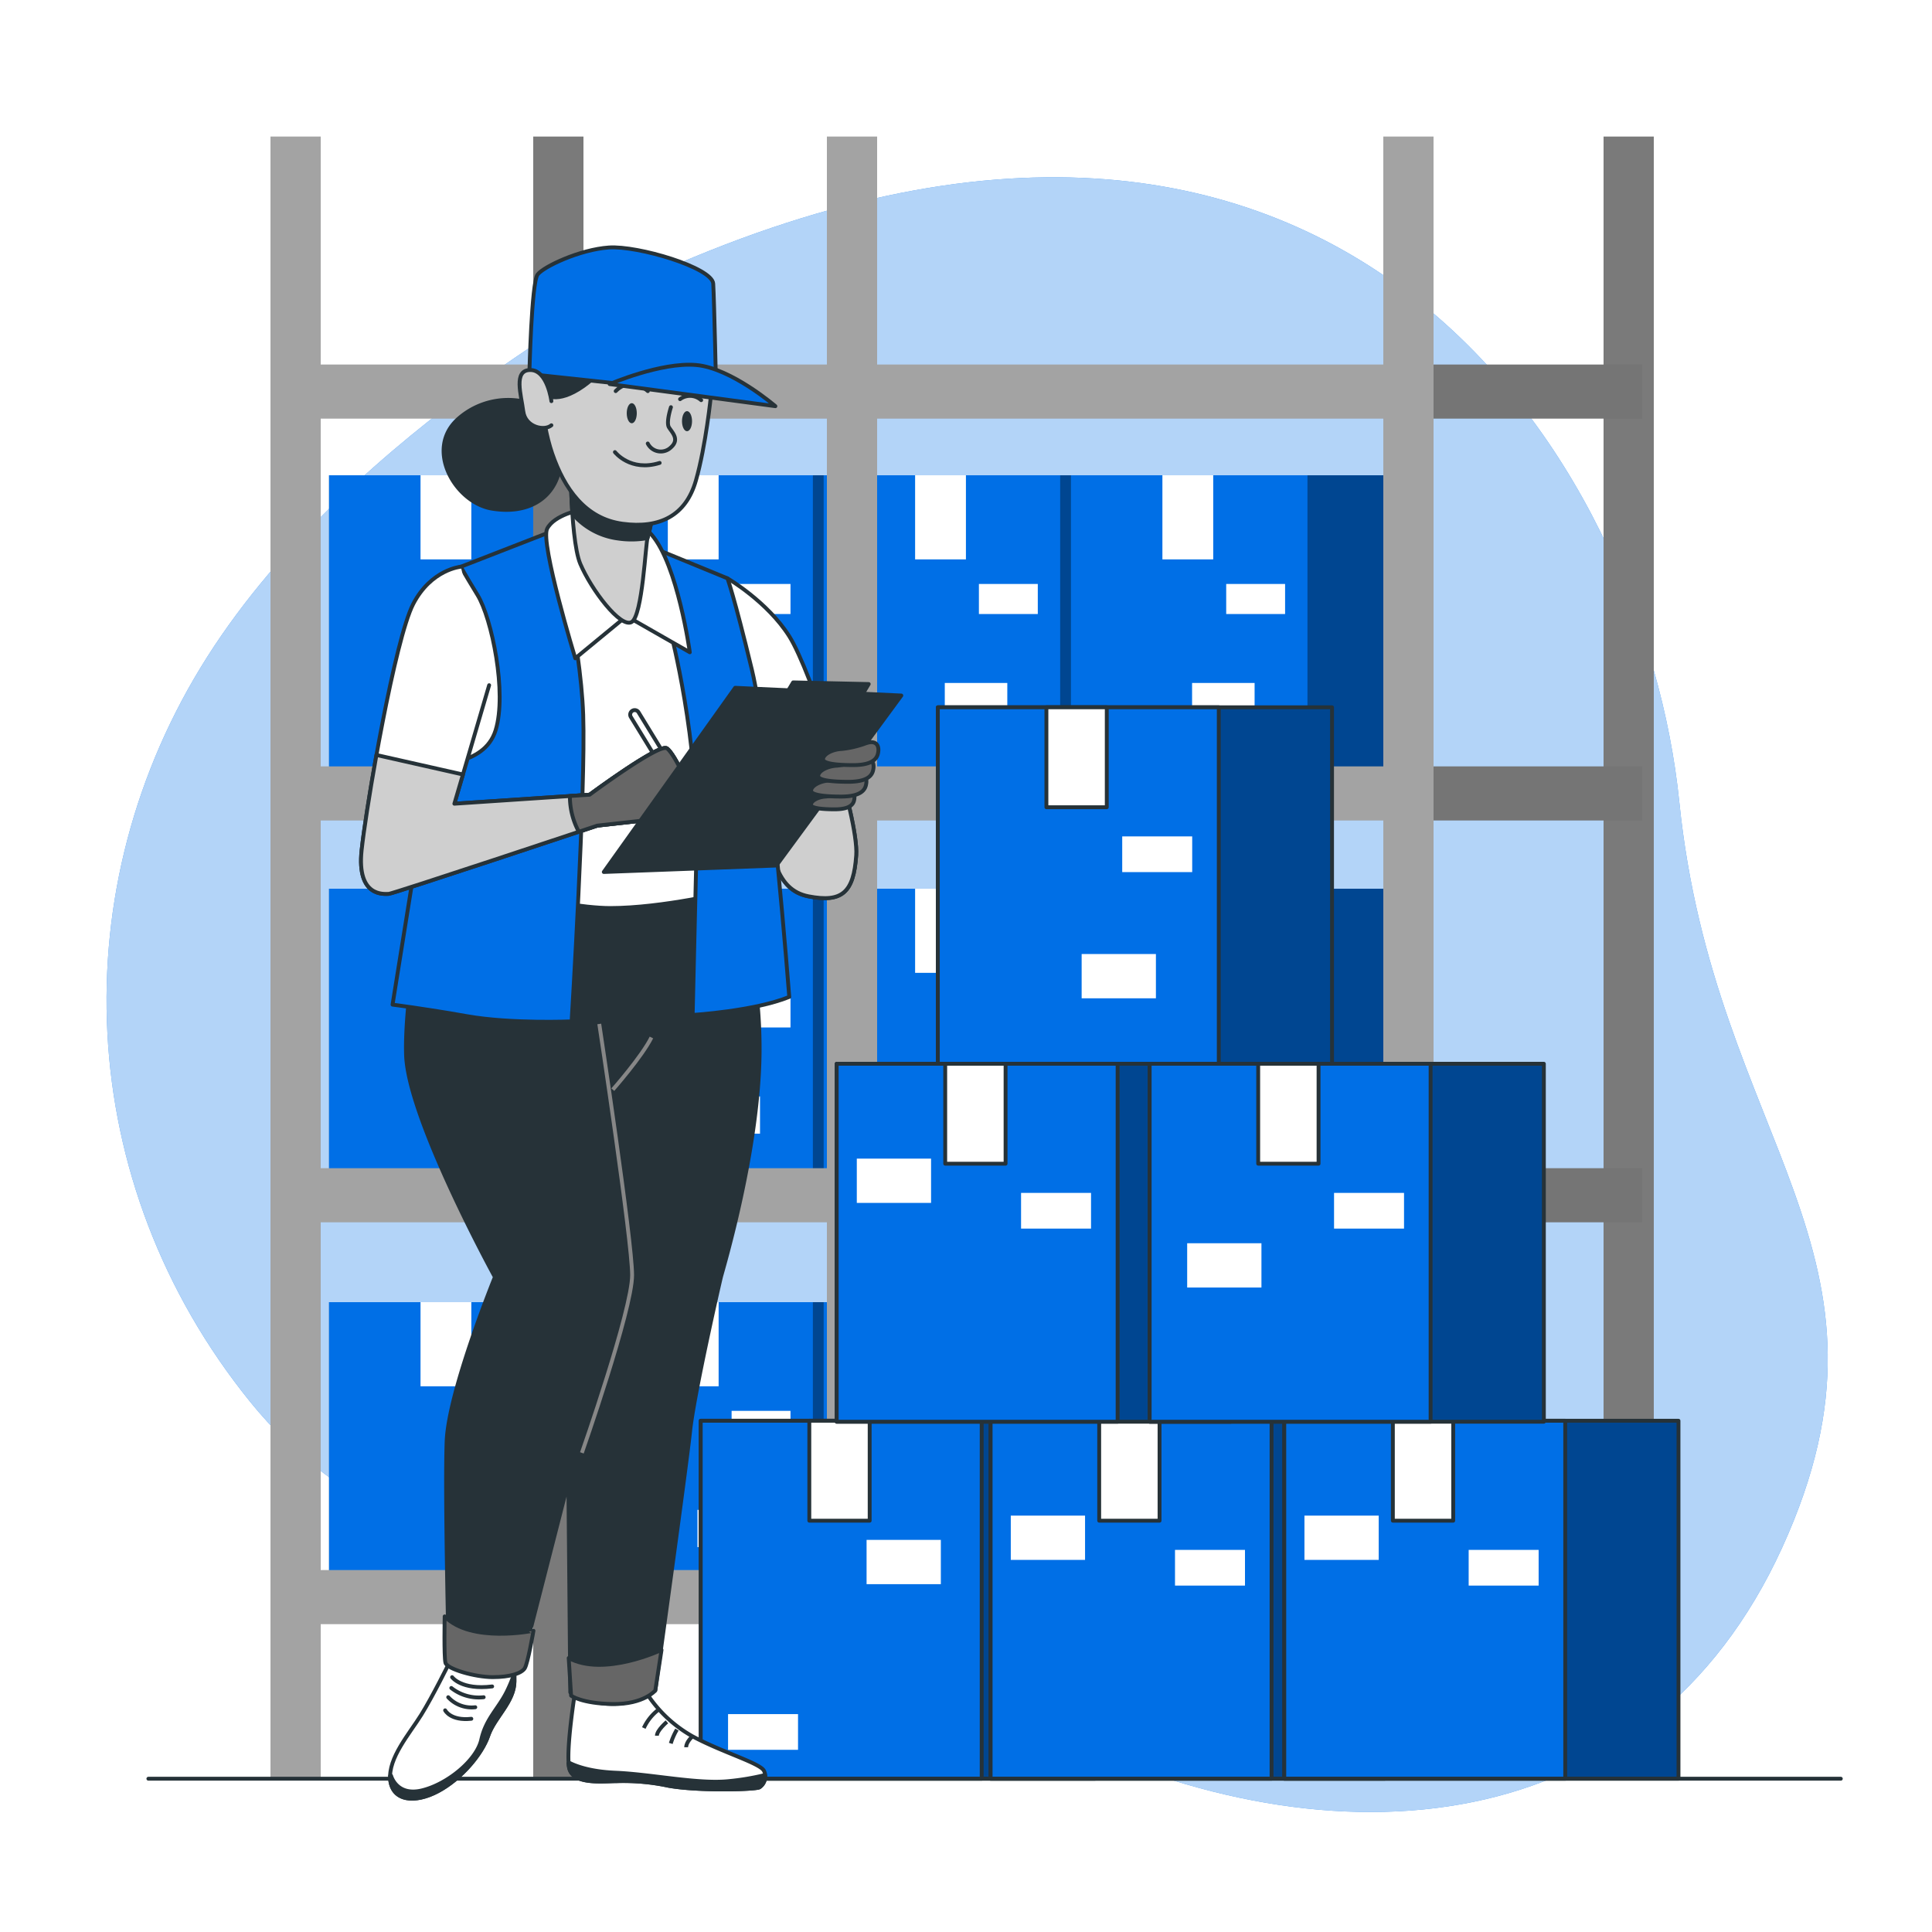 <svg class="animated" id="freepik_stories-checking-boxes" xmlns="http://www.w3.org/2000/svg" xmlns:xlink="http://www.w3.org/1999/xlink" viewBox="0 0 500 500" version="1.1" xmlns:svgjs="http://svgjs.com/svgjs"><style>svg#freepik_stories-checking-boxes:not(.animated) .animable {opacity: 0;}svg#freepik_stories-checking-boxes.animated #freepik--background-simple--inject-34 {animation: 1s 1 forwards cubic-bezier(.36,-0.01,.5,1.38) lightSpeedLeft;animation-delay: 0s;}svg#freepik_stories-checking-boxes.animated #freepik--boxes-2--inject-34 {animation: 1s 1 forwards cubic-bezier(.36,-0.01,.5,1.38) slideDown;animation-delay: 0s;}svg#freepik_stories-checking-boxes.animated #freepik--boxes-1--inject-34 {animation: 1s 1 forwards cubic-bezier(.36,-0.01,.5,1.38) slideRight;animation-delay: 0s;}svg#freepik_stories-checking-boxes.animated #freepik--Floor--inject-34 {animation: 1s 1 forwards cubic-bezier(.36,-0.01,.5,1.38) slideLeft;animation-delay: 0s;}svg#freepik_stories-checking-boxes.animated #freepik--Character--inject-34 {animation: 1s 1 forwards cubic-bezier(.36,-0.01,.5,1.38) zoomOut;animation-delay: 0s;}            @keyframes lightSpeedLeft {              from {                transform: translate3d(-50%, 0, 0) skewX(20deg);                opacity: 0;              }              60% {                transform: skewX(-10deg);                opacity: 1;              }              80% {                transform: skewX(2deg);              }              to {                opacity: 1;                transform: translate3d(0, 0, 0);              }            }                    @keyframes slideDown {                0% {                    opacity: 0;                    transform: translateY(-30px);                }                100% {                    opacity: 1;                    transform: translateY(0);                }            }                    @keyframes slideRight {                0% {                    opacity: 0;                    transform: translateX(30px);                }                100% {                    opacity: 1;                    transform: translateX(0);                }            }                    @keyframes slideLeft {                0% {                    opacity: 0;                    transform: translateX(-30px);                }                100% {                    opacity: 1;                    transform: translateX(0);                }            }                    @keyframes zoomOut {                0% {                    opacity: 0;                    transform: scale(1.5);                }                100% {                    opacity: 1;                    transform: scale(1);                }            }        </style><g id="freepik--background-simple--inject-34" class="animable" style="transform-origin: 250.297px 257.414px;"><path d="M167.19,71.92S91.42,110.52,53.63,170,18.83,306,64.75,362.8s133.69,49.34,207.18,85.32,154.57,28.57,189.32-47.66S443.6,295.74,434.6,207.52,346.07-9.88,167.19,71.92Z" style="fill: rgb(0, 111, 230); transform-origin: 250.297px 257.414px;" id="elya040nbtlwl" class="animable"></path><g id="eldp73mqevpi6"><path d="M167.19,71.92S91.42,110.52,53.63,170,18.83,306,64.75,362.8s133.69,49.34,207.18,85.32,154.57,28.57,189.32-47.66S443.6,295.74,434.6,207.52,346.07-9.88,167.19,71.92Z" style="fill: rgb(255, 255, 255); opacity: 0.7; transform-origin: 250.297px 257.414px;" class="animable"></path></g></g><g id="freepik--boxes-2--inject-34" class="animable" style="transform-origin: 249px 247.84px;"><rect x="85.17" y="123" width="85.88" height="77.99" style="fill: rgb(0, 111, 230); transform-origin: 128.11px 161.995px;" id="elxm7yigf3dbo" class="animable"></rect><g style="clip-path: url(&quot;#freepik--clip-path--inject-34&quot;); transform-origin: 128.11px 161.995px;" id="eltf5vvtfgseh" class="animable"><g id="elmk920j7erzn"><rect x="85.17" y="123" width="85.88" height="77.99" style="opacity: 0.37; transform-origin: 128.11px 161.995px;" class="animable"></rect></g></g><rect x="85.17" y="123" width="61.2" height="77.99" style="fill: rgb(0, 111, 230); transform-origin: 115.77px 161.995px;" id="eleiv7b13ksms" class="animable"></rect><rect x="108.83" y="123" width="13.15" height="21.77" style="fill: rgb(255, 255, 255); transform-origin: 115.405px 133.885px;" id="elvp3utgyprk" class="animable"></rect><rect x="125.34" y="151.13" width="15.24" height="7.78" style="fill: rgb(255, 255, 255); transform-origin: 132.96px 155.02px;" id="elg2mn6tffksn" class="animable"></rect><g id="elsl7tpe2y9il"><rect x="116.51" y="176.75" width="16.18" height="9.64" style="fill: rgb(255, 255, 255); transform-origin: 124.6px 181.57px; transform: rotate(13.9deg);" class="animable"></rect></g><rect x="149.17" y="123" width="85.88" height="77.99" style="fill: rgb(0, 111, 230); transform-origin: 192.11px 161.995px;" id="elti5ngt4m2gn" class="animable"></rect><g style="clip-path: url(&quot;#freepik--clip-path-2--inject-34&quot;); transform-origin: 192.11px 161.995px;" id="el249op95dd0e" class="animable"><g id="eli2yz0m7i16l"><rect x="149.17" y="123" width="85.88" height="77.99" style="opacity: 0.37; transform-origin: 192.11px 161.995px;" class="animable"></rect></g></g><rect x="149.17" y="123" width="61.2" height="77.99" style="fill: rgb(0, 111, 230); transform-origin: 179.77px 161.995px;" id="eljijxch2zll" class="animable"></rect><rect x="172.83" y="123" width="13.15" height="21.77" style="fill: rgb(255, 255, 255); transform-origin: 179.405px 133.885px;" id="elw2qowk8pn7j" class="animable"></rect><rect x="189.34" y="151.13" width="15.24" height="7.78" style="fill: rgb(255, 255, 255); transform-origin: 196.96px 155.02px;" id="el893jccfvu0o" class="animable"></rect><g id="elwzilo19oyw"><rect x="180.51" y="176.75" width="16.18" height="9.64" style="fill: rgb(255, 255, 255); transform-origin: 188.6px 181.57px; transform: rotate(13.9deg);" class="animable"></rect></g><rect x="213.17" y="123" width="85.88" height="77.99" style="fill: rgb(0, 111, 230); transform-origin: 256.11px 161.995px;" id="elnzckvm80nle" class="animable"></rect><g style="clip-path: url(&quot;#freepik--clip-path-3--inject-34&quot;); transform-origin: 256.11px 161.995px;" id="el7aiw137vacd" class="animable"><g id="el574220puz6n"><rect x="213.17" y="123" width="85.88" height="77.99" style="opacity: 0.37; transform-origin: 256.11px 161.995px;" class="animable"></rect></g></g><rect x="213.17" y="123" width="61.2" height="77.99" style="fill: rgb(0, 111, 230); transform-origin: 243.77px 161.995px;" id="elv11us9aqba" class="animable"></rect><rect x="236.83" y="123" width="13.15" height="21.77" style="fill: rgb(255, 255, 255); transform-origin: 243.405px 133.885px;" id="elsspd0rtrtr" class="animable"></rect><rect x="253.34" y="151.13" width="15.24" height="7.78" style="fill: rgb(255, 255, 255); transform-origin: 260.96px 155.02px;" id="eld8qqbuqgpln" class="animable"></rect><g id="elsqumy0pn2r"><rect x="244.51" y="176.75" width="16.18" height="9.64" style="fill: rgb(255, 255, 255); transform-origin: 252.6px 181.57px; transform: rotate(13.9deg);" class="animable"></rect></g><rect x="277.17" y="123" width="85.88" height="77.99" style="fill: rgb(0, 111, 230); transform-origin: 320.11px 161.995px;" id="elk0j2n2i4rx" class="animable"></rect><g style="clip-path: url(&quot;#freepik--clip-path-4--inject-34&quot;); transform-origin: 320.11px 161.995px;" id="el4qcf2qcxjq" class="animable"><g id="elbcvogy8t78o"><rect x="277.17" y="123" width="85.88" height="77.99" style="opacity: 0.37; transform-origin: 320.11px 161.995px;" class="animable"></rect></g></g><rect x="277.17" y="123" width="61.2" height="77.99" style="fill: rgb(0, 111, 230); transform-origin: 307.77px 161.995px;" id="elyh7rmgaagu" class="animable"></rect><rect x="300.83" y="123" width="13.15" height="21.77" style="fill: rgb(255, 255, 255); transform-origin: 307.405px 133.885px;" id="elp8h85zss1vh" class="animable"></rect><rect x="317.34" y="151.13" width="15.24" height="7.78" style="fill: rgb(255, 255, 255); transform-origin: 324.96px 155.02px;" id="elhwpxumrlkt" class="animable"></rect><g id="elwd8yb5odnm8"><rect x="308.51" y="176.75" width="16.18" height="9.64" style="fill: rgb(255, 255, 255); transform-origin: 316.6px 181.57px; transform: rotate(13.9deg);" class="animable"></rect></g><rect x="85.17" y="230" width="85.88" height="77.99" style="fill: rgb(0, 111, 230); transform-origin: 128.11px 268.995px;" id="elkhzhcabmcjk" class="animable"></rect><g style="clip-path: url(&quot;#freepik--clip-path-5--inject-34&quot;); transform-origin: 128.11px 268.995px;" id="el9b3lgtdifw6" class="animable"><g id="ela2sumsf2l05"><rect x="85.17" y="230" width="85.88" height="77.99" style="opacity: 0.37; transform-origin: 128.11px 268.995px;" class="animable"></rect></g></g><rect x="85.17" y="230" width="61.2" height="77.99" style="fill: rgb(0, 111, 230); transform-origin: 115.77px 268.995px;" id="el72mug7jbozl" class="animable"></rect><rect x="108.83" y="230" width="13.15" height="21.77" style="fill: rgb(255, 255, 255); transform-origin: 115.405px 240.885px;" id="elhgbbmscqm9p" class="animable"></rect><rect x="125.34" y="258.13" width="15.24" height="7.78" style="fill: rgb(255, 255, 255); transform-origin: 132.96px 262.02px;" id="eldz77dkwu3t" class="animable"></rect><g id="elff8ypnzfi4"><rect x="116.51" y="283.75" width="16.18" height="9.64" style="fill: rgb(255, 255, 255); transform-origin: 124.6px 288.57px; transform: rotate(13.9deg);" class="animable"></rect></g><rect x="149.17" y="230" width="85.88" height="77.99" style="fill: rgb(0, 111, 230); transform-origin: 192.11px 268.995px;" id="elljpile6gxi" class="animable"></rect><g style="clip-path: url(&quot;#freepik--clip-path-6--inject-34&quot;); transform-origin: 192.11px 268.995px;" id="eldw9lkkh9zo4" class="animable"><g id="el854mtqqgj6h"><rect x="149.17" y="230" width="85.88" height="77.99" style="opacity: 0.37; transform-origin: 192.11px 268.995px;" class="animable"></rect></g></g><rect x="149.17" y="230" width="61.2" height="77.99" style="fill: rgb(0, 111, 230); transform-origin: 179.77px 268.995px;" id="elf0lzv5pkgai" class="animable"></rect><rect x="172.83" y="230" width="13.15" height="21.77" style="fill: rgb(255, 255, 255); transform-origin: 179.405px 240.885px;" id="eln9jiuo154ye" class="animable"></rect><rect x="189.34" y="258.13" width="15.24" height="7.78" style="fill: rgb(255, 255, 255); transform-origin: 196.96px 262.02px;" id="eltdy89ehgyve" class="animable"></rect><g id="elsp66d06d5p"><rect x="180.51" y="283.75" width="16.18" height="9.64" style="fill: rgb(255, 255, 255); transform-origin: 188.6px 288.57px; transform: rotate(13.9deg);" class="animable"></rect></g><rect x="213.17" y="230" width="85.88" height="77.99" style="fill: rgb(0, 111, 230); transform-origin: 256.11px 268.995px;" id="elmviwpvo9avb" class="animable"></rect><g style="clip-path: url(&quot;#freepik--clip-path-7--inject-34&quot;); transform-origin: 256.11px 268.995px;" id="elv4m6dkct4t" class="animable"><g id="el3xoi6d7ad6o"><rect x="213.17" y="230" width="85.88" height="77.99" style="opacity: 0.37; transform-origin: 256.11px 268.995px;" class="animable"></rect></g></g><rect x="213.17" y="230" width="61.2" height="77.99" style="fill: rgb(0, 111, 230); transform-origin: 243.77px 268.995px;" id="eli921al285" class="animable"></rect><rect x="236.83" y="230" width="13.15" height="21.77" style="fill: rgb(255, 255, 255); transform-origin: 243.405px 240.885px;" id="elkm3zrrp7gn" class="animable"></rect><rect x="253.34" y="258.13" width="15.24" height="7.78" style="fill: rgb(255, 255, 255); transform-origin: 260.96px 262.02px;" id="ele01rvd6miqc" class="animable"></rect><g id="elib60evdh8ga"><rect x="244.51" y="283.75" width="16.18" height="9.64" style="fill: rgb(255, 255, 255); transform-origin: 252.6px 288.57px; transform: rotate(13.9deg);" class="animable"></rect></g><rect x="277.17" y="230" width="85.88" height="77.99" style="fill: rgb(0, 111, 230); transform-origin: 320.11px 268.995px;" id="eli46uln5dlm" class="animable"></rect><g style="clip-path: url(&quot;#freepik--clip-path-8--inject-34&quot;); transform-origin: 320.11px 268.995px;" id="elaieekovbslf" class="animable"><g id="el7x0azsfcqd5"><rect x="277.17" y="230" width="85.88" height="77.99" style="opacity: 0.37; transform-origin: 320.11px 268.995px;" class="animable"></rect></g></g><rect x="277.17" y="230" width="61.2" height="77.99" style="fill: rgb(0, 111, 230); transform-origin: 307.77px 268.995px;" id="elrcgc541etpp" class="animable"></rect><rect x="300.83" y="230" width="13.15" height="21.77" style="fill: rgb(255, 255, 255); transform-origin: 307.405px 240.885px;" id="elrqo28c2u2po" class="animable"></rect><rect x="317.34" y="258.13" width="15.24" height="7.78" style="fill: rgb(255, 255, 255); transform-origin: 324.96px 262.02px;" id="elr3t4iv3n30l" class="animable"></rect><g id="elazqzc58fk8"><rect x="308.51" y="283.75" width="16.18" height="9.64" style="fill: rgb(255, 255, 255); transform-origin: 316.6px 288.57px; transform: rotate(13.9deg);" class="animable"></rect></g><rect x="85.17" y="337" width="85.88" height="77.99" style="fill: rgb(0, 111, 230); transform-origin: 128.11px 375.995px;" id="elsn2gwvlsb5" class="animable"></rect><g style="clip-path: url(&quot;#freepik--clip-path-9--inject-34&quot;); transform-origin: 128.11px 375.995px;" id="el1b3fj5clvbq" class="animable"><g id="elbru5ndbbsbv"><rect x="85.17" y="337" width="85.88" height="77.99" style="opacity: 0.37; transform-origin: 128.11px 375.995px;" class="animable"></rect></g></g><rect x="85.17" y="337" width="61.2" height="77.99" style="fill: rgb(0, 111, 230); transform-origin: 115.77px 375.995px;" id="elswcatcpngkd" class="animable"></rect><rect x="108.83" y="337" width="13.15" height="21.77" style="fill: rgb(255, 255, 255); transform-origin: 115.405px 347.885px;" id="eljvurlm2zqri" class="animable"></rect><rect x="125.34" y="365.13" width="15.24" height="7.78" style="fill: rgb(255, 255, 255); transform-origin: 132.96px 369.02px;" id="el01rdf8ohvfy5" class="animable"></rect><g id="eloe9esz47en"><rect x="116.51" y="390.75" width="16.18" height="9.64" style="fill: rgb(255, 255, 255); transform-origin: 124.6px 395.57px; transform: rotate(13.9deg);" class="animable"></rect></g><rect x="149.17" y="337" width="85.88" height="77.99" style="fill: rgb(0, 111, 230); transform-origin: 192.11px 375.995px;" id="elckkhbni1yq" class="animable"></rect><g style="clip-path: url(&quot;#freepik--clip-path-10--inject-34&quot;); transform-origin: 192.11px 375.995px;" id="elmor3qjtp2" class="animable"><g id="elvqnoviww3cm"><rect x="149.17" y="337" width="85.88" height="77.99" style="opacity: 0.37; transform-origin: 192.11px 375.995px;" class="animable"></rect></g></g><rect x="149.17" y="337" width="61.2" height="77.99" style="fill: rgb(0, 111, 230); transform-origin: 179.77px 375.995px;" id="el2cwfrjayrjx" class="animable"></rect><rect x="172.83" y="337" width="13.15" height="21.77" style="fill: rgb(255, 255, 255); transform-origin: 179.405px 347.885px;" id="eltv8gj3hg2z" class="animable"></rect><rect x="189.34" y="365.13" width="15.24" height="7.78" style="fill: rgb(255, 255, 255); transform-origin: 196.96px 369.02px;" id="elgoguuzj673s" class="animable"></rect><g id="el253i8bndoaq"><rect x="180.51" y="390.75" width="16.18" height="9.64" style="fill: rgb(255, 255, 255); transform-origin: 188.6px 395.57px; transform: rotate(13.9deg);" class="animable"></rect></g><rect x="213.17" y="337" width="85.88" height="77.99" style="fill: rgb(0, 111, 230); transform-origin: 256.11px 375.995px;" id="elxdxaej75b6g" class="animable"></rect><g style="clip-path: url(&quot;#freepik--clip-path-11--inject-34&quot;); transform-origin: 256.11px 375.995px;" id="elvjsbm2v2vqb" class="animable"><g id="eli0tx4i4r1dk"><rect x="213.17" y="337" width="85.88" height="77.99" style="opacity: 0.37; transform-origin: 256.11px 375.995px;" class="animable"></rect></g></g><rect x="213.17" y="337" width="61.2" height="77.99" style="fill: rgb(0, 111, 230); transform-origin: 243.77px 375.995px;" id="elnnjjhb2it4a" class="animable"></rect><rect x="236.83" y="337" width="13.15" height="21.77" style="fill: rgb(255, 255, 255); transform-origin: 243.405px 347.885px;" id="el8a3gclsgtwf" class="animable"></rect><rect x="253.34" y="365.13" width="15.24" height="7.78" style="fill: rgb(255, 255, 255); transform-origin: 260.96px 369.02px;" id="eli9btumir7oi" class="animable"></rect><g id="elu09kqp8ld1"><rect x="244.51" y="390.75" width="16.18" height="9.64" style="fill: rgb(255, 255, 255); transform-origin: 252.6px 395.57px; transform: rotate(13.9deg);" class="animable"></rect></g><rect x="277.17" y="337" width="85.88" height="77.99" style="fill: rgb(0, 111, 230); transform-origin: 320.11px 375.995px;" id="elxy2c98n95pa" class="animable"></rect><g style="clip-path: url(&quot;#freepik--clip-path-12--inject-34&quot;); transform-origin: 320.11px 375.995px;" id="eljf3qu3sl4ug" class="animable"><g id="elsa2tw6dhvvj"><rect x="277.17" y="337" width="85.88" height="77.99" style="opacity: 0.37; transform-origin: 320.11px 375.995px;" class="animable"></rect></g></g><rect x="277.17" y="337" width="61.2" height="77.99" style="fill: rgb(0, 111, 230); transform-origin: 307.77px 375.995px;" id="elf4ffmzmshc5" class="animable"></rect><rect x="300.83" y="337" width="13.15" height="21.77" style="fill: rgb(255, 255, 255); transform-origin: 307.405px 347.885px;" id="el0k9yywkedta9" class="animable"></rect><rect x="317.34" y="365.13" width="15.24" height="7.78" style="fill: rgb(255, 255, 255); transform-origin: 324.96px 369.02px;" id="elpn32o4rb8ki" class="animable"></rect><g id="eln09hb5q4csr"><rect x="308.51" y="390.75" width="16.18" height="9.64" style="fill: rgb(255, 255, 255); transform-origin: 316.6px 395.57px; transform: rotate(13.9deg);" class="animable"></rect></g><rect x="71" y="94.34" width="300" height="14" style="fill: rgb(163, 163, 163); transform-origin: 221px 101.34px;" id="elj2d0zlqcc5" class="animable"></rect><rect x="71" y="198.34" width="300" height="14" style="fill: rgb(163, 163, 163); transform-origin: 221px 205.34px;" id="el5oby355mrbl" class="animable"></rect><rect x="71" y="302.33" width="300" height="14" style="fill: rgb(163, 163, 163); transform-origin: 221px 309.33px;" id="elgv7n5cc7eys" class="animable"></rect><rect x="71" y="406.33" width="300" height="14" style="fill: rgb(163, 163, 163); transform-origin: 221px 413.33px;" id="el0bs3ajsy0mgn" class="animable"></rect><rect x="415" y="35.34" width="13" height="425" style="fill: rgb(122, 122, 122); transform-origin: 421.5px 247.84px;" id="el9cw7owmldda" class="animable"></rect><rect x="138" y="35.34" width="13" height="425" style="fill: rgb(122, 122, 122); transform-origin: 144.5px 247.84px;" id="elzmj7v40q5fl" class="animable"></rect><rect x="364" y="94.34" width="61" height="14" style="fill: rgb(117, 117, 117); transform-origin: 394.5px 101.34px;" id="eloho4kqzxknd" class="animable"></rect><rect x="364" y="198.34" width="61" height="14" style="fill: rgb(117, 117, 117); transform-origin: 394.5px 205.34px;" id="elbohbtvipr28" class="animable"></rect><rect x="364" y="302.33" width="61" height="14" style="fill: rgb(117, 117, 117); transform-origin: 394.5px 309.33px;" id="elx0wcnypvxy8" class="animable"></rect><rect x="364" y="406.33" width="61" height="14" style="fill: rgb(117, 117, 117); transform-origin: 394.5px 413.33px;" id="elzbsj2feryok" class="animable"></rect><rect x="70" y="35.34" width="13" height="425" style="fill: rgb(163, 163, 163); transform-origin: 76.5px 247.84px;" id="el6wk5couehpm" class="animable"></rect><rect x="214" y="35.34" width="13" height="425" style="fill: rgb(163, 163, 163); transform-origin: 220.5px 247.84px;" id="elnywt7tsd24" class="animable"></rect><rect x="358" y="35.34" width="13" height="425" style="fill: rgb(163, 163, 163); transform-origin: 364.5px 247.84px;" id="elou3prqg35a" class="animable"></rect></g><g id="freepik--boxes-1--inject-34" class="animable" style="transform-origin: 307.87px 321.69px;"><rect x="242.71" y="183.05" width="102.02" height="92.64" style="fill: rgb(0, 111, 230); transform-origin: 293.72px 229.37px;" id="eljl6tpjf95o" class="animable"></rect><g style="clip-path: url(&quot;#freepik--clip-path-13--inject-34&quot;); transform-origin: 293.72px 229.37px;" id="elcrikyoxm8ur" class="animable"><g id="el9jhseqo7a48"><rect x="242.71" y="183.05" width="102.02" height="92.64" style="opacity: 0.37; transform-origin: 293.72px 229.37px;" class="animable"></rect></g></g><rect x="242.71" y="183.05" width="102.02" height="92.64" style="fill: none; stroke: rgb(38, 50, 56); stroke-linecap: round; stroke-linejoin: round; transform-origin: 293.72px 229.37px;" id="elzonp006s53" class="animable"></rect><rect x="242.71" y="183.05" width="72.71" height="92.64" style="fill: rgb(0, 111, 230); stroke: rgb(38, 50, 56); stroke-linecap: round; stroke-linejoin: round; transform-origin: 279.065px 229.37px;" id="elju4ybcbxunr" class="animable"></rect><rect x="270.81" y="183.05" width="15.62" height="25.86" style="fill: rgb(255, 255, 255); stroke: rgb(38, 50, 56); stroke-linecap: round; stroke-linejoin: round; transform-origin: 278.62px 195.98px;" id="elqs1eq3h73hc" class="animable"></rect><rect x="290.43" y="216.46" width="18.11" height="9.24" style="fill: rgb(255, 255, 255); transform-origin: 299.485px 221.08px;" id="elbexe536729a" class="animable"></rect><g id="elrujdo5mojxp"><rect x="279.93" y="246.9" width="19.22" height="11.46" style="fill: rgb(255, 255, 255); transform-origin: 289.54px 252.63px; transform: rotate(13.9deg);" class="animable"></rect></g><rect x="181.35" y="367.69" width="102.02" height="92.64" style="fill: rgb(0, 111, 230); transform-origin: 232.36px 414.01px;" id="elxdnl6tb5i4" class="animable"></rect><g style="clip-path: url(&quot;#freepik--clip-path-14--inject-34&quot;); transform-origin: 232.36px 414.01px;" id="el2iemzuex5zg" class="animable"><g id="elrshha6i71qo"><rect x="181.35" y="367.69" width="102.02" height="92.64" style="opacity: 0.37; transform-origin: 232.36px 414.01px;" class="animable"></rect></g></g><rect x="181.35" y="367.69" width="102.02" height="92.64" style="fill: none; stroke: rgb(38, 50, 56); stroke-linecap: round; stroke-linejoin: round; transform-origin: 232.36px 414.01px;" id="el2gmwbe6clkp" class="animable"></rect><rect x="181.35" y="367.69" width="72.71" height="92.64" style="fill: rgb(0, 111, 230); stroke: rgb(38, 50, 56); stroke-linecap: round; stroke-linejoin: round; transform-origin: 217.705px 414.01px;" id="el3gyu88g8imk" class="animable"></rect><rect x="209.45" y="367.69" width="15.62" height="25.86" style="fill: rgb(255, 255, 255); stroke: rgb(38, 50, 56); stroke-linecap: round; stroke-linejoin: round; transform-origin: 217.26px 380.62px;" id="el9ovetfossoh" class="animable"></rect><rect x="188.42" y="443.61" width="18.11" height="9.24" style="fill: rgb(255, 255, 255); transform-origin: 197.475px 448.23px;" id="elwcajtpnvjca" class="animable"></rect><g id="elibpljnjtak"><rect x="224.27" y="398.52" width="19.22" height="11.46" style="fill: rgb(255, 255, 255); transform-origin: 233.88px 404.25px; transform: rotate(13.9deg);" class="animable"></rect></g><rect x="256.37" y="367.69" width="102.02" height="92.64" style="fill: rgb(0, 111, 230); transform-origin: 307.38px 414.01px;" id="elzp4yuczs5kn" class="animable"></rect><g style="clip-path: url(&quot;#freepik--clip-path-15--inject-34&quot;); transform-origin: 307.38px 414.01px;" id="elyfnnr1asuze" class="animable"><g id="el1f2e8x6hu33i"><rect x="256.37" y="367.69" width="102.02" height="92.64" style="opacity: 0.37; transform-origin: 307.38px 414.01px;" class="animable"></rect></g></g><rect x="256.37" y="367.69" width="102.02" height="92.64" style="fill: none; stroke: rgb(38, 50, 56); stroke-linecap: round; stroke-linejoin: round; transform-origin: 307.38px 414.01px;" id="els9z6negf5md" class="animable"></rect><rect x="256.37" y="367.69" width="72.71" height="92.64" style="fill: rgb(0, 111, 230); stroke: rgb(38, 50, 56); stroke-linecap: round; stroke-linejoin: round; transform-origin: 292.725px 414.01px;" id="elm8kupa0m0n" class="animable"></rect><rect x="284.47" y="367.69" width="15.62" height="25.86" style="fill: rgb(255, 255, 255); stroke: rgb(38, 50, 56); stroke-linecap: round; stroke-linejoin: round; transform-origin: 292.28px 380.62px;" id="elojefoqfxdn" class="animable"></rect><rect x="304.09" y="401.11" width="18.11" height="9.24" style="fill: rgb(255, 255, 255); transform-origin: 313.145px 405.73px;" id="elhrs71tcadj" class="animable"></rect><g id="elhfq0obaajff"><rect x="261.59" y="392.24" width="19.22" height="11.46" style="fill: rgb(255, 255, 255); transform-origin: 271.2px 397.97px; transform: rotate(13.9deg);" class="animable"></rect></g><rect x="332.37" y="367.69" width="102.02" height="92.64" style="fill: rgb(0, 111, 230); transform-origin: 383.38px 414.01px;" id="elmr5uhxeh0l" class="animable"></rect><g style="clip-path: url(&quot;#freepik--clip-path-16--inject-34&quot;); transform-origin: 383.38px 414.01px;" id="elavp0vbr314" class="animable"><g id="elqdhzz8z5erd"><rect x="332.37" y="367.69" width="102.02" height="92.64" style="opacity: 0.37; transform-origin: 383.38px 414.01px;" class="animable"></rect></g></g><rect x="332.37" y="367.69" width="102.02" height="92.64" style="fill: none; stroke: rgb(38, 50, 56); stroke-linecap: round; stroke-linejoin: round; transform-origin: 383.38px 414.01px;" id="elq3uy2xqushn" class="animable"></rect><rect x="332.37" y="367.69" width="72.71" height="92.64" style="fill: rgb(0, 111, 230); stroke: rgb(38, 50, 56); stroke-linecap: round; stroke-linejoin: round; transform-origin: 368.725px 414.01px;" id="el7n8dr8lmk3p" class="animable"></rect><rect x="360.47" y="367.69" width="15.62" height="25.86" style="fill: rgb(255, 255, 255); stroke: rgb(38, 50, 56); stroke-linecap: round; stroke-linejoin: round; transform-origin: 368.28px 380.62px;" id="elgkzh0xhcm5" class="animable"></rect><rect x="380.09" y="401.11" width="18.11" height="9.24" style="fill: rgb(255, 255, 255); transform-origin: 389.145px 405.73px;" id="el7mfju4imrsx" class="animable"></rect><g id="elyoc1gtz7dc"><rect x="337.59" y="392.24" width="19.22" height="11.46" style="fill: rgb(255, 255, 255); transform-origin: 347.2px 397.97px; transform: rotate(13.9deg);" class="animable"></rect></g><rect x="216.53" y="275.3" width="102.02" height="92.64" style="fill: rgb(0, 111, 230); transform-origin: 267.54px 321.62px;" id="eldbkkxdihdhu" class="animable"></rect><g style="clip-path: url(&quot;#freepik--clip-path-17--inject-34&quot;); transform-origin: 267.54px 321.62px;" id="el0hhahh0ccwe" class="animable"><g id="el8tw9r77uqaq"><rect x="216.53" y="275.3" width="102.02" height="92.64" style="opacity: 0.37; transform-origin: 267.54px 321.62px;" class="animable"></rect></g></g><rect x="216.53" y="275.3" width="102.02" height="92.64" style="fill: none; stroke: rgb(38, 50, 56); stroke-linecap: round; stroke-linejoin: round; transform-origin: 267.54px 321.62px;" id="elzt2i0sboyq" class="animable"></rect><rect x="216.53" y="275.3" width="72.71" height="92.64" style="fill: rgb(0, 111, 230); stroke: rgb(38, 50, 56); stroke-linecap: round; stroke-linejoin: round; transform-origin: 252.885px 321.62px;" id="elvytblt2kwtk" class="animable"></rect><rect x="244.62" y="275.3" width="15.62" height="25.86" style="fill: rgb(255, 255, 255); stroke: rgb(38, 50, 56); stroke-linecap: round; stroke-linejoin: round; transform-origin: 252.43px 288.23px;" id="el77a9fvdfyd5" class="animable"></rect><rect x="264.25" y="308.72" width="18.11" height="9.24" style="fill: rgb(255, 255, 255); transform-origin: 273.305px 313.34px;" id="elboq8w748vd" class="animable"></rect><g id="elyvvmo7drze"><rect x="221.74" y="299.85" width="19.22" height="11.46" style="fill: rgb(255, 255, 255); transform-origin: 231.35px 305.58px; transform: rotate(13.9deg);" class="animable"></rect></g><rect x="297.53" y="275.3" width="102.02" height="92.64" style="fill: rgb(0, 111, 230); transform-origin: 348.54px 321.62px;" id="el1jkyrtn8jwl" class="animable"></rect><g style="clip-path: url(&quot;#freepik--clip-path-18--inject-34&quot;); transform-origin: 348.54px 321.62px;" id="elfbd02ak6bw7" class="animable"><g id="eluhjpnylg3at"><rect x="297.53" y="275.3" width="102.02" height="92.64" style="opacity: 0.37; transform-origin: 348.54px 321.62px;" class="animable"></rect></g></g><rect x="297.53" y="275.3" width="102.02" height="92.64" style="fill: none; stroke: rgb(38, 50, 56); stroke-linecap: round; stroke-linejoin: round; transform-origin: 348.54px 321.62px;" id="elwvnunztsdh" class="animable"></rect><rect x="297.53" y="275.3" width="72.71" height="92.64" style="fill: rgb(0, 111, 230); stroke: rgb(38, 50, 56); stroke-linecap: round; stroke-linejoin: round; transform-origin: 333.885px 321.62px;" id="el498n15pnekk" class="animable"></rect><rect x="325.62" y="275.3" width="15.62" height="25.86" style="fill: rgb(255, 255, 255); stroke: rgb(38, 50, 56); stroke-linecap: round; stroke-linejoin: round; transform-origin: 333.43px 288.23px;" id="el0o56ok0zof9" class="animable"></rect><rect x="345.25" y="308.72" width="18.11" height="9.24" style="fill: rgb(255, 255, 255); transform-origin: 354.305px 313.34px;" id="el76kqlm7uok8" class="animable"></rect><g id="el2wotuswa4wr"><rect x="307.24" y="321.75" width="19.22" height="11.46" style="fill: rgb(255, 255, 255); transform-origin: 316.85px 327.48px; transform: rotate(13.9deg);" class="animable"></rect></g></g><g id="freepik--Floor--inject-34" class="animable" style="transform-origin: 257.4px 460.33px;"><line x1="38.4" y1="460.33" x2="476.4" y2="460.33" style="fill: none; stroke: rgb(38, 50, 56); stroke-linecap: round; stroke-linejoin: round; transform-origin: 257.4px 460.33px;" id="eldjuhyfaskt9" class="animable"></line></g><g id="freepik--Character--inject-34" class="animable" style="transform-origin: 163.344px 264.756px;"><path d="M116.2,430.47S112,439,109,443.82s-8.57,11.16-8,16.74,6.38,6.18,12.36,3,11.36-9.56,13-14.35,6.78-8.77,6.78-14.15-.4-6-2.39-6.58S118.19,427.08,116.2,430.47Z" style="fill: rgb(255, 255, 255); stroke: rgb(38, 50, 56); stroke-linecap: round; stroke-linejoin: round; transform-origin: 117.05px 446.718px;" id="el66zb7g92yr" class="animable"></path><path d="M133.14,435.05c0-.79,0-1.47,0-2.07a37.73,37.73,0,0,1-2,4.86c-2.2,4.39-5.39,7-6.58,12.36s-8.77,11.56-15.35,13.15-8-3.78-8-3.78l-.24,0a6.85,6.85,0,0,0,0,1c.6,5.58,6.38,6.18,12.36,3s11.36-9.56,13-14.35S133.14,440.43,133.14,435.05Z" style="fill: rgb(38, 50, 56); stroke: rgb(38, 50, 56); stroke-linecap: round; stroke-linejoin: round; transform-origin: 117.046px 449.237px;" id="elx8dvik68f4" class="animable"></path><path d="M117,434.05s2.4,3.39,10.37,2.4" style="fill: none; stroke: rgb(38, 50, 56); stroke-linecap: round; stroke-linejoin: round; transform-origin: 122.185px 435.341px;" id="elfk9a2xgx9j" class="animable"></path><path d="M116.8,436.85a11.49,11.49,0,0,0,8.37,2.39" style="fill: none; stroke: rgb(38, 50, 56); stroke-linecap: round; stroke-linejoin: round; transform-origin: 120.985px 438.08px;" id="elfohopv5eftv" class="animable"></path><path d="M116,439.24a8.23,8.23,0,0,0,7,2.59" style="fill: none; stroke: rgb(38, 50, 56); stroke-linecap: round; stroke-linejoin: round; transform-origin: 119.5px 440.563px;" id="el1e7gzvnum6k" class="animable"></path><path d="M115.2,442.63s1.4,2.79,6.78,2.19" style="fill: none; stroke: rgb(38, 50, 56); stroke-linecap: round; stroke-linejoin: round; transform-origin: 118.59px 443.767px;" id="ellsr2hpti0vo" class="animable"></path><path d="M167.22,438a33.82,33.82,0,0,0,12,11.36c7.77,4.19,17.74,7,18.53,9a3.35,3.35,0,0,1-1.19,4.19c-1,.59-15.75,1-23.52-.4a55.57,55.57,0,0,0-13.35-1.2c-3.59,0-11.36,1-12.36-3.39s1.59-20.33,1.59-20.33S160.64,440.63,167.22,438Z" style="fill: rgb(255, 255, 255); stroke: rgb(38, 50, 56); stroke-miterlimit: 10; transform-origin: 172.578px 450.163px;" id="elg1m0abgnyom" class="animable"></path><path d="M196.52,462.56a3.28,3.28,0,0,0,1.44-3.18,65.67,65.67,0,0,1-9.41,1.58c-8,.8-19.93-1.79-29.3-2.19-6.88-.29-10.64-1.88-12.15-2.69a10.33,10.33,0,0,0,.19,1.49c1,4.39,8.77,3.39,12.36,3.39a55.57,55.57,0,0,1,13.35,1.2C180.77,463.55,195.52,463.15,196.52,462.56Z" style="fill: rgb(38, 50, 56); stroke: rgb(38, 50, 56); stroke-miterlimit: 10; transform-origin: 172.545px 459.591px;" id="elpb3w9huoeua" class="animable"></path><path d="M170.21,442.63a12.65,12.65,0,0,0-3.59,4.58" style="fill: none; stroke: rgb(38, 50, 56); stroke-miterlimit: 10; transform-origin: 168.415px 444.92px;" id="elycb66wsx2nb" class="animable"></path><path d="M172.6,445.61s-2.59,2.2-2.59,3.59" style="fill: none; stroke: rgb(38, 50, 56); stroke-miterlimit: 10; transform-origin: 171.305px 447.405px;" id="elgsphk1rzdmm" class="animable"></path><path d="M175.19,447.61a16.52,16.52,0,0,0-1.59,3.59" style="fill: none; stroke: rgb(38, 50, 56); stroke-miterlimit: 10; transform-origin: 174.395px 449.405px;" id="elm3eyaz6myk" class="animable"></path><path d="M179.18,449.4s-1.6,1.4-1.6,2.79" style="fill: none; stroke: rgb(38, 50, 56); stroke-miterlimit: 10; transform-origin: 178.38px 450.795px;" id="ele8s5gjxyao" class="animable"></path><path d="M110.93,226.33s-6.34,30.17-5.84,46.67,23,57.5,23,57.5-12,29.5-12.5,42.5.52,54.85.52,54.85,5,2.9,9.53,2.9,9.94-2.28,9.94-2.28l11.51-45,.5,54.5a21.48,21.48,0,0,0,11,3,19.4,19.4,0,0,0,11-3.5s8-57.5,9-67,7.5-38,8-40,10-33.5,10-59-7.33-40.83-7.33-40.83-25.67-5.67-44.67-6.17A203.9,203.9,0,0,0,110.93,226.33Z" style="fill: rgb(38, 50, 56); stroke: rgb(38, 50, 56); stroke-linecap: round; stroke-linejoin: round; transform-origin: 150.826px 332.681px;" id="eld4t31ncnkb" class="animable"></path><path d="M150.59,376s13-37,13-46-8.5-65-8.5-65" style="fill: none; stroke: rgb(135, 135, 135); stroke-miterlimit: 10; transform-origin: 157.09px 320.5px;" id="elwllso0yftv" class="animable"></path><path d="M158.59,282s7.5-8.5,10-13.5" style="fill: none; stroke: rgb(135, 135, 135); stroke-miterlimit: 10; transform-origin: 163.59px 275.25px;" id="elgzg3pzgyqsq" class="animable"></path><path d="M188.26,149.67s10.33,6,16,15,18,47,17.33,56.66-3.66,12.34-12.33,10.67-9.33-11.33-11.33-19.33S185.26,154,185.26,154l-.33-4.67Z" style="fill: rgb(255, 255, 255); stroke: rgb(38, 50, 56); stroke-linecap: round; stroke-linejoin: round; transform-origin: 203.273px 190.897px;" id="elyyjpja01w9s" class="animable"></path><path d="M221.59,221.33c.34-4.92-2.69-17.2-6.5-29.25L194,195c1.77,8.2,3.29,15.09,3.93,17.64,2,8,2.66,17.66,11.33,19.33S220.93,231,221.59,221.33Z" style="fill: rgb(207, 207, 207); stroke: rgb(38, 50, 56); stroke-linecap: round; stroke-linejoin: round; transform-origin: 207.808px 212.259px;" id="eldgxjm2ry53w" class="animable"></path><path d="M119.26,146.67s-8,1.66-10,15.66,2.67,37,2.67,37l-1,27s33.33,8.67,47,8.67,31.33-4.33,31.33-4.33-7.33-67.34-8.67-73-7.33-11.34-12.33-15-17.67-3.34-25-1.34-17.67,6-17.67,6Z" style="fill: rgb(255, 255, 255); stroke: rgb(38, 50, 56); stroke-linecap: round; stroke-linejoin: round; transform-origin: 149.011px 187.43px;" id="elh7cgosfwyq" class="animable"></path><path d="M143.26,137.33s7,28.34,7.67,47.67-3,79.33-3,79.33-15.67.67-27-1.33-19.34-3-19.34-3l10-62.33s13.67,1,16.67-8.67-1-29-4.67-35-4.33-7.33-4.33-7.33Z" style="fill: rgb(0, 111, 230); stroke: rgb(38, 50, 56); stroke-linecap: round; stroke-linejoin: round; transform-origin: 126.301px 200.884px;" id="elio9b6ohv7wi" class="animable"></path><path d="M173.59,163.67s7.34,28,6.67,56-1,43-1,43,16-1,25-4.67c0,0-5-65.33-9.67-84.67s-6.33-23.66-6.33-23.66L169.59,142Z" style="fill: rgb(0, 111, 230); stroke: rgb(38, 50, 56); stroke-linecap: round; stroke-linejoin: round; transform-origin: 186.925px 202.335px;" id="elzrvnxiganl" class="animable"></path><path d="M150.44,131.89s-7,1.3-8.84,4.94,7.28,33.54,7.28,33.54l13.26-10.92,16.38,9.36s-3.12-22.62-9.88-30.42S150.44,131.89,150.44,131.89Z" style="fill: rgb(255, 255, 255); stroke: rgb(38, 50, 56); stroke-linecap: round; stroke-linejoin: round; transform-origin: 159.937px 151.089px;" id="elwxfiagsz9q" class="animable"></path><path d="M147.58,112.92s-.26,26.25,2.6,33,10.4,16.64,13.26,15.08,3.64-20.54,4.16-21.84,2.6-12,2.6-12S151.48,122,147.58,112.92Z" style="fill: rgb(207, 207, 207); stroke: rgb(38, 50, 56); stroke-linecap: round; stroke-linejoin: round; transform-origin: 158.887px 137.042px;" id="elndqtji0om9" class="animable"></path><path d="M147.58,112.92s-.1,10.54.55,20a18.61,18.61,0,0,0,11.76,6.44,23.66,23.66,0,0,0,7.69-.1.19.19,0,0,1,0-.07c.52-1.3,2.6-12,2.6-12S151.48,122,147.58,112.92Z" style="fill: rgb(38, 50, 56); stroke: rgb(38, 50, 56); stroke-linecap: round; stroke-linejoin: round; transform-origin: 158.877px 126.273px;" id="ely3ikfycacu" class="animable"></path><path d="M176.83,203.24l-2,1.22-11.57-18.91a1.17,1.17,0,0,1,.39-1.6h0a1.16,1.16,0,0,1,1.6.38Z" style="fill: rgb(255, 255, 255); stroke: rgb(38, 50, 56); stroke-linecap: round; stroke-linejoin: round; transform-origin: 169.961px 194.118px;" id="elxeewjpy8rd" class="animable"></path><path d="M119.26,146.67s-7.67.66-12.33,9.66-12,51.34-13.34,63.67,6,11.33,7,11.33,54-17.66,54-17.66l18-2s-2,1.66-.33,1.66,5-3.33,6.33-5.33-4-13-6-14.33-20,12-20,12l-35,2.33,9-30.67" style="fill: rgb(255, 255, 255); stroke: rgb(38, 50, 56); stroke-linecap: round; stroke-linejoin: round; transform-origin: 136.114px 189.01px;" id="el61vxxlp19w4" class="animable"></path><path d="M172.59,193.67c-2-1.34-20,12-20,12l-35,2.33,2.22-7.56-22.39-5.05c-1.85,10.27-3.3,19.76-3.83,24.61-1.33,12.33,6,11.33,7,11.33s54-17.66,54-17.66l18-2s-2,1.66-.33,1.66,5-3.33,6.33-5.33S174.59,195,172.59,193.67Z" style="fill: rgb(207, 207, 207); stroke: rgb(38, 50, 56); stroke-linecap: round; stroke-linejoin: round; transform-origin: 136.115px 212.462px;" id="elnxm64sqwlur" class="animable"></path><path d="M172.59,193.67c-2-1.34-20,12-20,12l-5.1.34a19.21,19.21,0,0,0,2.31,9.25l4.79-1.59,18-2s-2,1.66-.33,1.66,5-3.33,6.33-5.33S174.59,195,172.59,193.67Z" style="fill: rgb(102, 102, 102); stroke: rgb(38, 50, 56); stroke-linecap: round; stroke-linejoin: round; transform-origin: 163.145px 204.418px;" id="elhrpeh43mr5t" class="animable"></path><polygon points="190.26 178 156.26 225.67 200.93 224 233.26 180 190.26 178" style="fill: rgb(38, 50, 56); stroke: rgb(38, 50, 56); stroke-linecap: round; stroke-linejoin: round; transform-origin: 194.76px 201.835px;" id="el45gifbqc691" class="animable"></polygon><polygon points="205.27 176.6 202.66 180.94 222.21 181.38 224.82 177.03 205.27 176.6" style="fill: rgb(38, 50, 56); stroke: rgb(38, 50, 56); stroke-linecap: round; stroke-linejoin: round; transform-origin: 213.74px 178.99px;" id="el743o0jaqruu" class="animable"></polygon><path d="M218.48,205.05a19.87,19.87,0,0,1-4.76,1.1c-2,.09-3.84,1.1-3.84,2.11s3.57,1.19,6.13,1.19,4.57-.55,5-2.2S220.86,204.14,218.48,205.05Z" style="fill: rgb(102, 102, 102); stroke: rgb(38, 50, 56); stroke-linecap: round; stroke-linejoin: round; transform-origin: 215.51px 207.11px;" id="elo6mapnxa8h8" class="animable"></path><path d="M220.78,200.58a25.31,25.31,0,0,1-6,1.4c-2.55.11-4.87,1.39-4.87,2.66s4.52,1.51,7.77,1.51,5.8-.69,6.38-2.78S223.8,199.42,220.78,200.58Z" style="fill: rgb(102, 102, 102); stroke: rgb(38, 50, 56); stroke-linecap: round; stroke-linejoin: round; transform-origin: 217.071px 203.186px;" id="eltlyw0lkw8gc" class="animable"></path><path d="M222.63,196.76a25.31,25.31,0,0,1-6,1.4c-2.56.11-4.88,1.39-4.88,2.66s4.53,1.51,7.78,1.51,5.8-.69,6.38-2.78S225.65,195.6,222.63,196.76Z" style="fill: rgb(102, 102, 102); stroke: rgb(38, 50, 56); stroke-linecap: round; stroke-linejoin: round; transform-origin: 218.916px 199.366px;" id="elwq4f7jhzmf" class="animable"></path><path d="M223.88,192.44a25.51,25.51,0,0,1-6,1.39c-2.55.11-4.87,1.39-4.87,2.67s4.52,1.51,7.77,1.51,5.8-.7,6.38-2.79S226.9,191.28,223.88,192.44Z" style="fill: rgb(102, 102, 102); stroke: rgb(38, 50, 56); stroke-linecap: round; stroke-linejoin: round; transform-origin: 220.171px 195.046px;" id="elsj2h30gz71" class="animable"></path><path d="M115.08,418.32s-.21,10.36.2,12,7.67,3.72,12.22,3.72,7.46-1,8.29-2.27,2.27-9.74,2.27-9.74S121.91,425.37,115.08,418.32Z" style="fill: rgb(102, 102, 102); stroke: rgb(38, 50, 56); stroke-linecap: round; stroke-linejoin: round; transform-origin: 126.543px 426.18px;" id="elcikg3r9p9b" class="animable"></path><path d="M138,104.6a19.5,19.5,0,0,0-19.23,3.64c-9.1,7.8-1,21.84,8.58,23.4s15.85-2.86,17.41-9.88S143.74,104.34,138,104.6Z" style="fill: rgb(38, 50, 56); stroke: rgb(38, 50, 56); stroke-linecap: round; stroke-linejoin: round; transform-origin: 130.002px 117.723px;" id="eljlqo7y0mmyk" class="animable"></path><path d="M184,102.26s-1.3,13-3.9,22.1-9.36,12.48-19,11.18-15.08-9.1-18.2-18.2-3.38-21.58-3.38-21.58Z" style="fill: rgb(207, 207, 207); stroke: rgb(38, 50, 56); stroke-linecap: round; stroke-linejoin: round; transform-origin: 161.76px 115.784px;" id="elhh6af2iz70v" class="animable"></path><path d="M140.88,102S144,104.86,151,99.92s3.64-7.28,3.64-7.28l-16.64,1Z" style="fill: rgb(38, 50, 56); stroke: rgb(38, 50, 56); stroke-linecap: round; stroke-linejoin: round; transform-origin: 146.723px 97.732px;" id="elniphpxat04l" class="animable"></path><path d="M173.64,105.38s-1.3,3.9-.52,5.2,2.86,3.12.52,5.2a3.77,3.77,0,0,1-6-1" style="fill: none; stroke: rgb(38, 50, 56); stroke-linecap: round; stroke-linejoin: round; transform-origin: 171.179px 111.116px;" id="elplmcn7cn7mp" class="animable"></path><path d="M159.14,117s4,5.19,11.58,2.8" style="fill: none; stroke: rgb(38, 50, 56); stroke-linecap: round; stroke-linejoin: round; transform-origin: 164.93px 118.715px;" id="elpggydfuw9ao" class="animable"></path><path d="M164.8,106.94c0,1.44-.58,2.6-1.3,2.6s-1.3-1.16-1.3-2.6.58-2.6,1.3-2.6S164.8,105.5,164.8,106.94Z" style="fill: rgb(38, 50, 56); transform-origin: 163.5px 106.94px;" id="eluobc110shi" class="animable"></path><path d="M179.1,109c0,1.44-.58,2.6-1.3,2.6s-1.3-1.16-1.3-2.6.58-2.6,1.3-2.6S179.1,107.58,179.1,109Z" style="fill: rgb(38, 50, 56); transform-origin: 177.8px 109px;" id="el5ltovbh36eu" class="animable"></path><path d="M159.34,101.22s3.64-4.16,8.32,0" style="fill: none; stroke: rgb(38, 50, 56); stroke-linecap: round; stroke-linejoin: round; transform-origin: 163.5px 100.296px;" id="elsmlrb0vwhr" class="animable"></path><path d="M176,103.3a4.33,4.33,0,0,1,5.46.26" style="fill: none; stroke: rgb(38, 50, 56); stroke-linecap: round; stroke-linejoin: round; transform-origin: 178.73px 103.007px;" id="elootta0qyspf" class="animable"></path><path d="M137,96.8l48.36,5.2s-.52-24.44-.78-28.59-19.5-9.88-27-9.36-16.9,4.94-18.46,7S137,96.8,137,96.8Z" style="fill: rgb(0, 111, 230); stroke: rgb(38, 50, 56); stroke-linecap: round; stroke-linejoin: round; transform-origin: 161.18px 83.008px;" id="elxkqsyq7jb0g" class="animable"></path><path d="M157.78,99.4l42.89,5.72s-11.43-9.88-20.53-10.66S157.78,99.4,157.78,99.4Z" style="fill: rgb(0, 111, 230); stroke: rgb(38, 50, 56); stroke-linecap: round; stroke-linejoin: round; transform-origin: 179.225px 99.754px;" id="elwewk1021p6" class="animable"></path><path d="M142.7,103.82s-1-8.06-5.46-8.06-2.34,6.5-1.82,10.66,5.46,5.2,7.28,3.64" style="fill: rgb(207, 207, 207); stroke: rgb(38, 50, 56); stroke-linecap: round; stroke-linejoin: round; transform-origin: 138.58px 103.254px;" id="el4xhmobyw9t" class="animable"></path><path d="M147.18,429.09l.62,9.74s2.75,2.06,10.79,2.17,11-3.5,11-3.5L171.2,427S156.29,434.06,147.18,429.09Z" style="fill: rgb(102, 102, 102); stroke: rgb(38, 50, 56); stroke-linecap: round; stroke-linejoin: round; transform-origin: 159.19px 434.001px;" id="elphh46r6wgc" class="animable"></path></g><defs>     <filter id="active" height="200%">         <feMorphology in="SourceAlpha" result="DILATED" operator="dilate" radius="2"></feMorphology>                <feFlood flood-color="#32DFEC" flood-opacity="1" result="PINK"></feFlood>        <feComposite in="PINK" in2="DILATED" operator="in" result="OUTLINE"></feComposite>        <feMerge>            <feMergeNode in="OUTLINE"></feMergeNode>            <feMergeNode in="SourceGraphic"></feMergeNode>        </feMerge>    </filter>    <filter id="hover" height="200%">        <feMorphology in="SourceAlpha" result="DILATED" operator="dilate" radius="2"></feMorphology>                <feFlood flood-color="#ff0000" flood-opacity="0.5" result="PINK"></feFlood>        <feComposite in="PINK" in2="DILATED" operator="in" result="OUTLINE"></feComposite>        <feMerge>            <feMergeNode in="OUTLINE"></feMergeNode>            <feMergeNode in="SourceGraphic"></feMergeNode>        </feMerge>            <feColorMatrix type="matrix" values="0   0   0   0   0                0   1   0   0   0                0   0   0   0   0                0   0   0   1   0 "></feColorMatrix>    </filter></defs><defs><clipPath id="freepik--clip-path--inject-34"><rect x="85.17" y="123" width="85.88" height="77.99" style="fill:#006FE6"></rect></clipPath><clipPath id="freepik--clip-path-2--inject-34"><rect x="149.17" y="123" width="85.88" height="77.99" style="fill:#006FE6"></rect></clipPath><clipPath id="freepik--clip-path-3--inject-34"><rect x="213.17" y="123" width="85.88" height="77.99" style="fill:#006FE6"></rect></clipPath><clipPath id="freepik--clip-path-4--inject-34"><rect x="277.17" y="123" width="85.88" height="77.99" style="fill:#006FE6"></rect></clipPath><clipPath id="freepik--clip-path-5--inject-34"><rect x="85.17" y="230" width="85.88" height="77.99" style="fill:#006FE6"></rect></clipPath><clipPath id="freepik--clip-path-6--inject-34"><rect x="149.17" y="230" width="85.88" height="77.99" style="fill:#006FE6"></rect></clipPath><clipPath id="freepik--clip-path-7--inject-34"><rect x="213.17" y="230" width="85.88" height="77.99" style="fill:#006FE6"></rect></clipPath><clipPath id="freepik--clip-path-8--inject-34"><rect x="277.17" y="230" width="85.88" height="77.99" style="fill:#006FE6"></rect></clipPath><clipPath id="freepik--clip-path-9--inject-34"><rect x="85.17" y="337" width="85.88" height="77.99" style="fill:#006FE6"></rect></clipPath><clipPath id="freepik--clip-path-10--inject-34"><rect x="149.17" y="337" width="85.88" height="77.99" style="fill:#006FE6"></rect></clipPath><clipPath id="freepik--clip-path-11--inject-34"><rect x="213.17" y="337" width="85.88" height="77.99" style="fill:#006FE6"></rect></clipPath><clipPath id="freepik--clip-path-12--inject-34"><rect x="277.17" y="337" width="85.88" height="77.99" style="fill:#006FE6"></rect></clipPath><clipPath id="freepik--clip-path-13--inject-34"><rect x="242.71" y="183.05" width="102.02" height="92.64" style="fill:#006FE6;stroke:#263238;stroke-linecap:round;stroke-linejoin:round"></rect></clipPath><clipPath id="freepik--clip-path-14--inject-34"><rect x="181.35" y="367.69" width="102.02" height="92.64" style="fill:#006FE6;stroke:#263238;stroke-linecap:round;stroke-linejoin:round"></rect></clipPath><clipPath id="freepik--clip-path-15--inject-34"><rect x="256.37" y="367.69" width="102.02" height="92.64" style="fill:#006FE6;stroke:#263238;stroke-linecap:round;stroke-linejoin:round"></rect></clipPath><clipPath id="freepik--clip-path-16--inject-34"><rect x="332.37" y="367.69" width="102.02" height="92.64" style="fill:#006FE6;stroke:#263238;stroke-linecap:round;stroke-linejoin:round"></rect></clipPath><clipPath id="freepik--clip-path-17--inject-34"><rect x="216.53" y="275.3" width="102.02" height="92.64" style="fill:#006FE6;stroke:#263238;stroke-linecap:round;stroke-linejoin:round"></rect></clipPath><clipPath id="freepik--clip-path-18--inject-34"><rect x="297.53" y="275.3" width="102.02" height="92.64" style="fill:#006FE6;stroke:#263238;stroke-linecap:round;stroke-linejoin:round"></rect></clipPath></defs></svg>